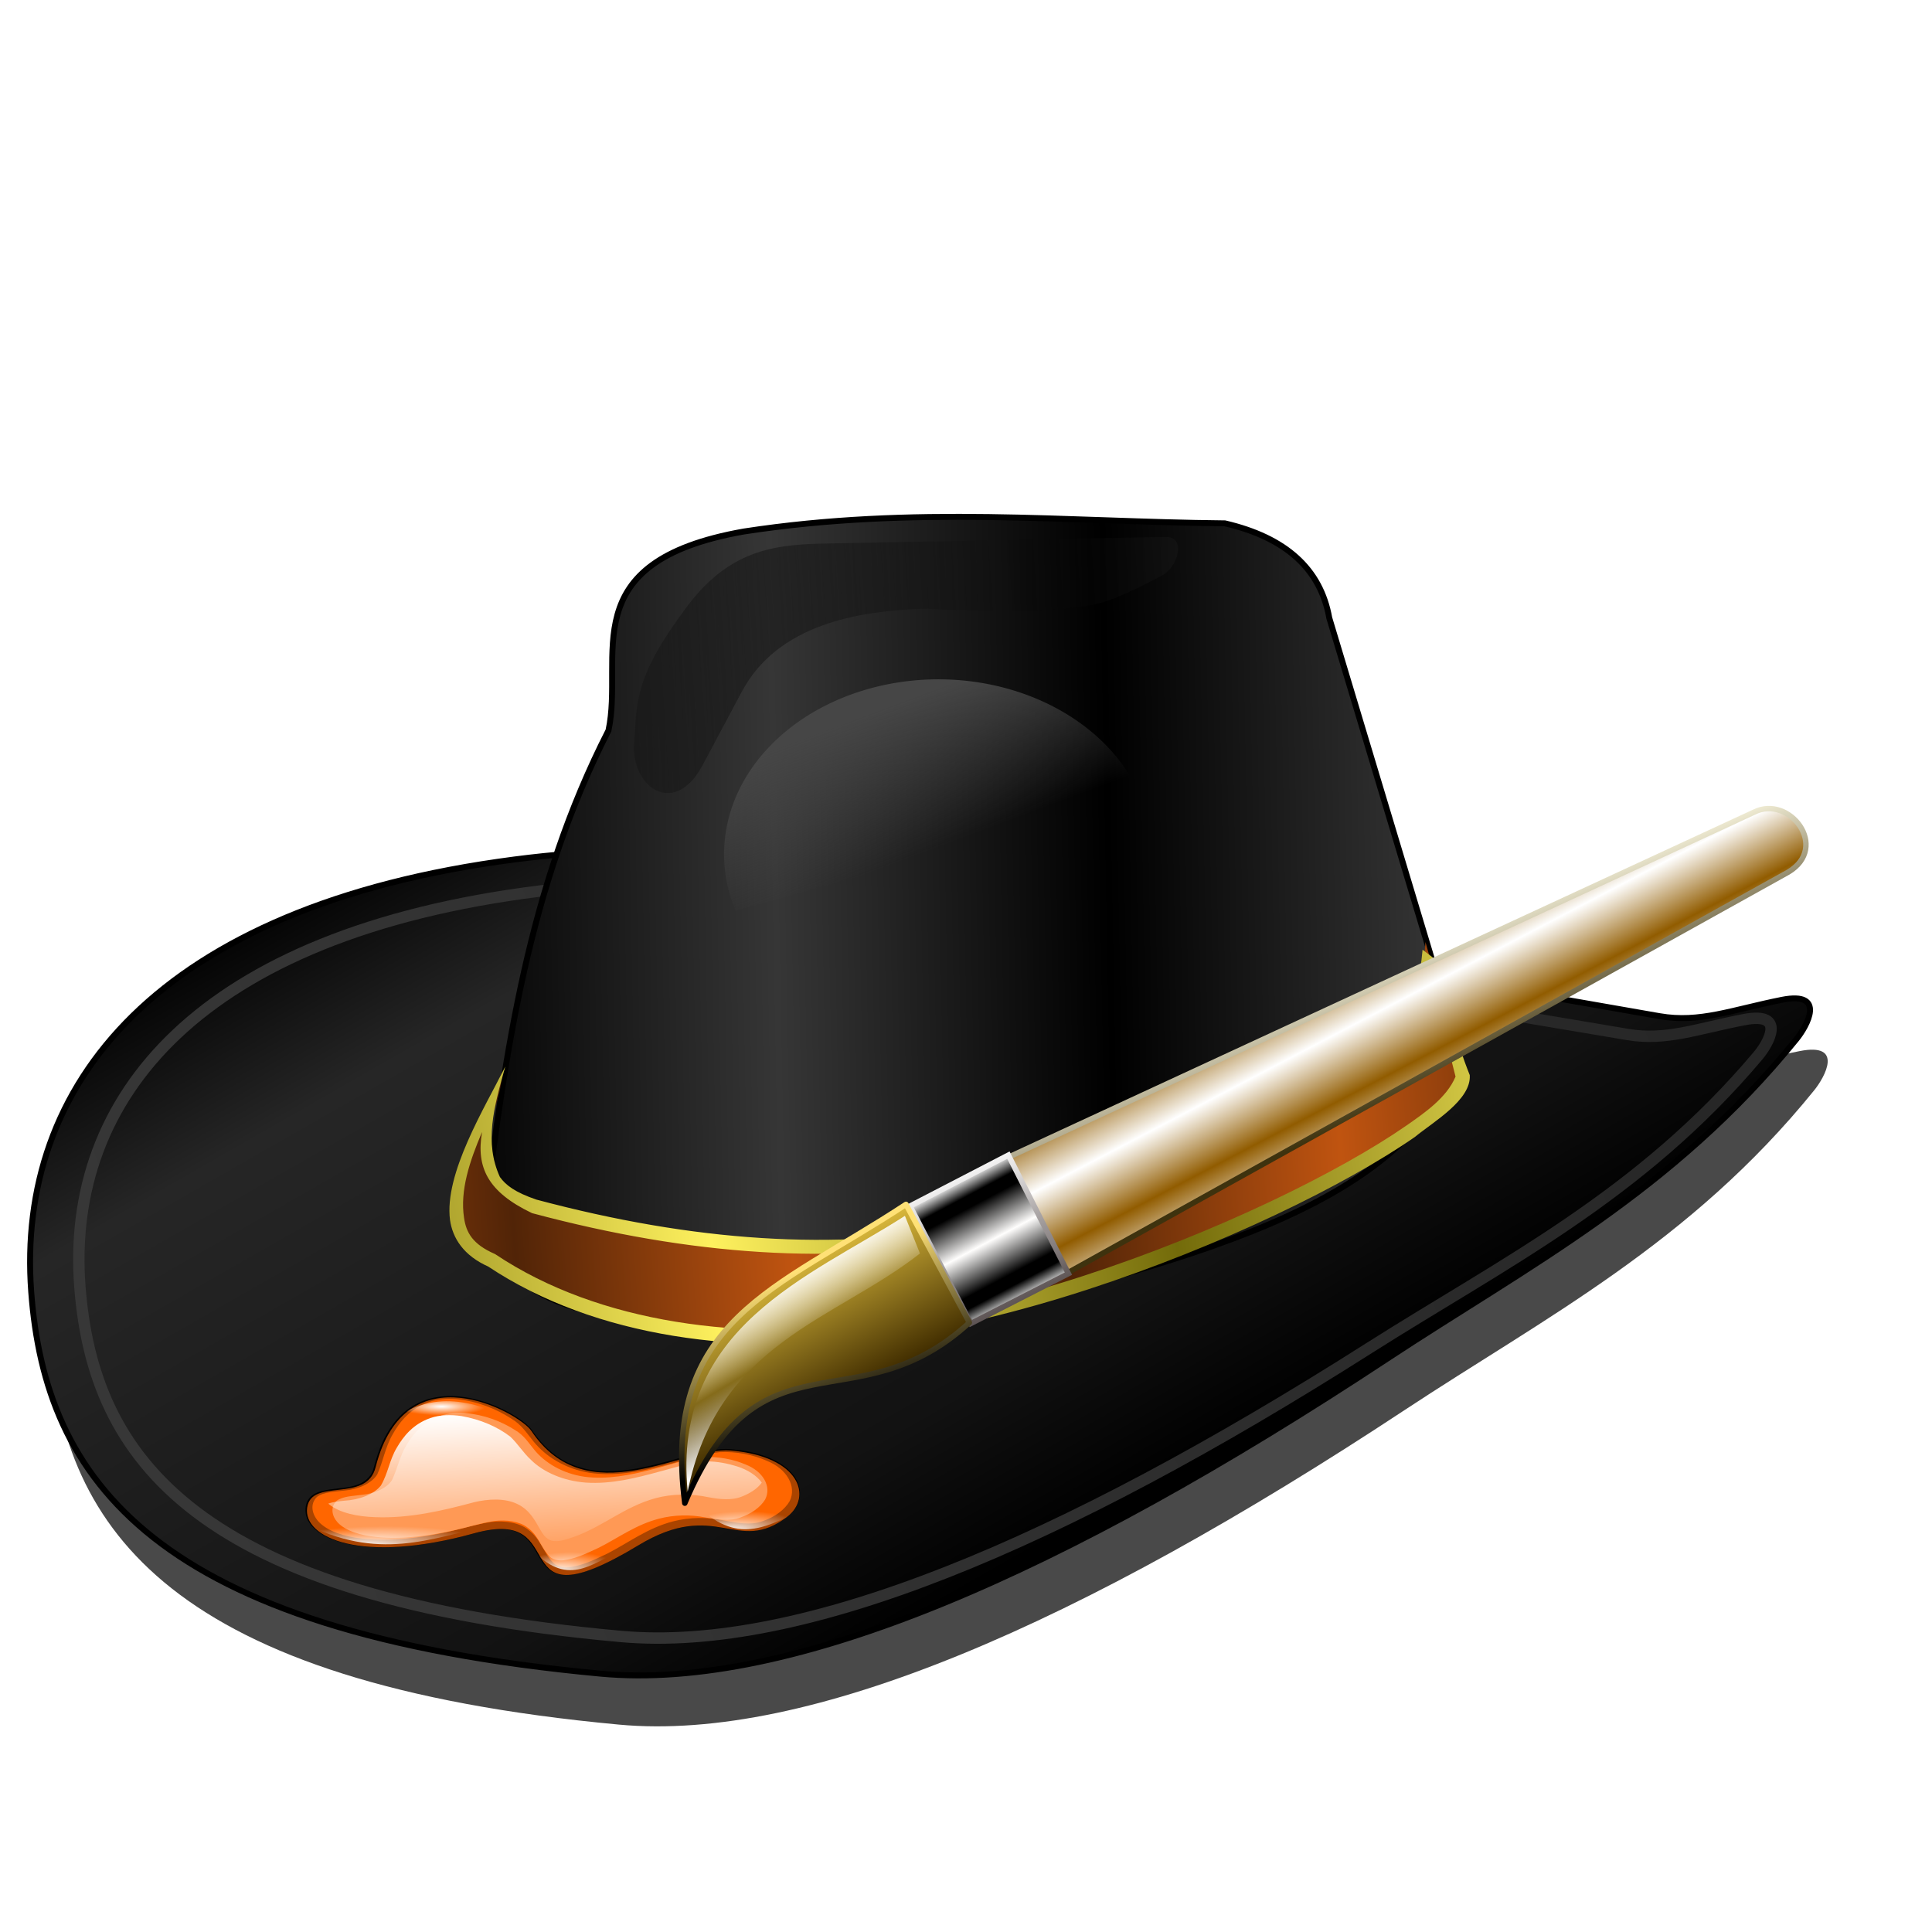 <?xml version="1.0" encoding="UTF-8" standalone="no"?>
<!-- Created with Inkscape (http://www.inkscape.org/) -->

<svg
   xmlns:dc="http://purl.org/dc/elements/1.1/"
   xmlns:cc="http://creativecommons.org/ns#"
   xmlns:rdf="http://www.w3.org/1999/02/22-rdf-syntax-ns#"
   xmlns:svg="http://www.w3.org/2000/svg"
   xmlns="http://www.w3.org/2000/svg"
   xmlns:xlink="http://www.w3.org/1999/xlink"
   xmlns:sodipodi="http://sodipodi.sourceforge.net/DTD/sodipodi-0.dtd"
   xmlns:inkscape="http://www.inkscape.org/namespaces/inkscape"
   width="255"
   height="255"
   viewBox="0 0 67.469 67.469"
   version="1.1"
   id="svg8"
   inkscape:version="0.92.5 (2060ec1f9f, 2020-04-08)"
   sodipodi:docname="icomaker.svg">
  <defs
     id="defs2">
    <linearGradient
       id="linearGradient856"
       inkscape:collect="always">
      <stop
         stop-opacity="1"
         stop-color="#464646"
         id="stop852" />
      <stop
         stop-opacity="0"
         stop-color="#464646"
         id="stop854"
         offset="1" />
    </linearGradient>
    <linearGradient
       id="linearGradient849"
       inkscape:collect="always">
      <stop
         style="stop-color:#1c1c1c;stop-opacity:0.722"
         stop-opacity="0.721"
         stop-color="#000000"
         id="stop845" />
      <stop
         stop-opacity="0"
         stop-color="#000000"
         id="stop847"
         offset="1" />
    </linearGradient>
    <linearGradient
       id="linearGradient910"
       inkscape:collect="always">
      <stop
         stop-opacity="1"
         stop-color="#c05410"
         id="stop906" />
      <stop
         stop-opacity="1"
         stop-color="#512407"
         id="stop908"
         offset="1" />
    </linearGradient>
    <linearGradient
       id="linearGradient900"
       inkscape:collect="always">
      <stop
         stop-opacity="1"
         stop-color="#363636"
         id="stop896" />
      <stop
         stop-opacity="1"
         stop-color="#000000"
         id="stop898"
         offset="1" />
    </linearGradient>
    <linearGradient
       id="linearGradient892"
       inkscape:collect="always">
      <stop
         stop-opacity="1"
         stop-color="#fef15e"
         id="stop888" />
      <stop
         stop-opacity="1"
         stop-color="#736b0a"
         id="stop890"
         offset="1" />
    </linearGradient>
    <linearGradient
       id="linearGradient973"
       inkscape:collect="always">
      <stop
         stop-opacity="1"
         stop-color="#373737"
         id="stop969" />
      <stop
         stop-opacity="1"
         stop-color="#262626"
         id="stop971"
         offset="1" />
    </linearGradient>
    <linearGradient
       id="linearGradient967">
      <stop
         stop-opacity="1"
         stop-color="#000000"
         id="stop959" />
      <stop
         stop-opacity="1"
         stop-color="#262626"
         id="stop961"
         offset="0.218" />
      <stop
         stop-opacity="1"
         stop-color="#121212"
         id="stop963"
         offset="0.817" />
      <stop
         stop-opacity="1"
         stop-color="#000000"
         offset="1"
         id="stop965" />
    </linearGradient>
    <filter
       height="1.233"
       y="-0.117"
       width="1.131"
       x="-0.066"
       id="filter3817"
       inkscape:collect="always">
      <feGaussianBlur
         stdDeviation="1.572"
         id="feGaussianBlur3819"
         inkscape:collect="always" />
    </filter>
    <linearGradient
       y2="212.44"
       x2="138.97"
       y1="73.22"
       x1="59.29"
       gradientUnits="userSpaceOnUse"
       id="linearGradient4542"
       xlink:href="#linearGradient967"
       inkscape:collect="always" />
    <linearGradient
       gradientUnits="userSpaceOnUse"
       y2="88.34"
       x2="293.16"
       y1="193.14"
       x1="29.13"
       id="linearGradient975"
       xlink:href="#linearGradient973"
       inkscape:collect="always" />
    <linearGradient
       gradientTransform="translate(-1.162,-0.291)"
       spreadMethod="reflect"
       gradientUnits="userSpaceOnUse"
       y2="142.07"
       x2="162.98"
       y1="150.5"
       x1="98.57"
       id="linearGradient894"
       xlink:href="#linearGradient892"
       inkscape:collect="always" />
    <linearGradient
       spreadMethod="reflect"
       gradientUnits="userSpaceOnUse"
       y2="118.49"
       x2="155"
       y1="119.36"
       x1="108.06"
       id="linearGradient902"
       xlink:href="#linearGradient900"
       inkscape:collect="always" />
    <linearGradient
       spreadMethod="reflect"
       gradientUnits="userSpaceOnUse"
       y2="143.652"
       x2="148.019"
       y1="146.553"
       x1="109.123"
       id="linearGradient912"
       xlink:href="#linearGradient910"
       inkscape:collect="always" />
    <filter
       color-interpolation-filters="sRGB"
       height="1.15"
       y="-0.075"
       width="1.071"
       x="-0.035"
       id="filter922"
       inkscape:collect="always">
      <feGaussianBlur
         id="feGaussianBlur924"
         stdDeviation="1.127"
         inkscape:collect="always" />
    </filter>
    <linearGradient
       spreadMethod="reflect"
       gradientUnits="userSpaceOnUse"
       y2="74.71"
       x2="139.93"
       y1="76.75"
       x1="108.34"
       id="linearGradient851"
       xlink:href="#linearGradient849"
       inkscape:collect="always" />
    <filter
       color-interpolation-filters="sRGB"
       height="1.114"
       y="-0.057"
       width="1.053"
       x="-0.026"
       id="filter877"
       inkscape:collect="always">
      <feGaussianBlur
         id="feGaussianBlur879"
         stdDeviation="2.75"
         inkscape:collect="always" />
    </filter>
    <linearGradient
       gradientUnits="userSpaceOnUse"
       y2="118.3"
       x2="136.8"
       y1="98.69"
       x1="129.46"
       id="linearGradient858"
       xlink:href="#linearGradient856"
       inkscape:collect="always" />
    <linearGradient
       id="linearGradient980">
      <stop
         id="stop972"
         stop-color="#d7d7d7"
         stop-opacity="1" />
      <stop
         offset="1"
         id="stop978"
         stop-color="#313131"
         stop-opacity="1" />
    </linearGradient>
    <linearGradient
       id="linearGradient3935"
       inkscape:collect="always">
      <stop
         stop-opacity="1"
         stop-color="#ffffff"
         id="stop3937" />
      <stop
         stop-opacity="0"
         stop-color="#ffffff"
         id="stop3939"
         offset="1" />
    </linearGradient>
    <linearGradient
       id="linearGradient3877"
       inkscape:collect="always">
      <stop
         stop-opacity="1"
         stop-color="#e2c03f"
         id="stop3879" />
      <stop
         stop-opacity="1"
         stop-color="#422e00"
         id="stop3881"
         offset="1" />
    </linearGradient>
    <linearGradient
       id="linearGradient3869"
       inkscape:collect="always">
      <stop
         stop-opacity="1"
         stop-color="#ffe176"
         id="stop3871" />
      <stop
         stop-opacity="1"
         stop-color="#000000"
         id="stop3873"
         offset="1" />
    </linearGradient>
    <linearGradient
       id="linearGradient3859"
       inkscape:collect="always">
      <stop
         stop-opacity="1"
         stop-color="#ffffff"
         id="stop3861" />
      <stop
         stop-opacity="1"
         stop-color="#524848"
         id="stop3863"
         offset="1" />
    </linearGradient>
    <linearGradient
       id="linearGradient3847">
      <stop
         stop-opacity="1"
         stop-color="#ffffff"
         id="stop3849" />
      <stop
         stop-opacity="1"
         stop-color="#000000"
         offset="0.267"
         id="stop3855" />
      <stop
         stop-opacity="1"
         stop-color="#000000"
         id="stop3857"
         offset="0.43" />
      <stop
         stop-opacity="1"
         stop-color="#fffefd"
         id="stop3851"
         offset="1" />
    </linearGradient>
    <linearGradient
       id="linearGradient3836"
       inkscape:collect="always">
      <stop
         stop-opacity="1"
         stop-color="#3e320e"
         id="stop3838" />
      <stop
         stop-opacity="1"
         stop-color="#f2eed6"
         id="stop3840"
         offset="1" />
    </linearGradient>
    <linearGradient
       id="linearGradient3827"
       inkscape:collect="always">
      <stop
         stop-opacity="1"
         stop-color="#915c00"
         id="stop3829" />
      <stop
         stop-opacity="1"
         stop-color="#ffffff"
         id="stop3831"
         offset="1" />
    </linearGradient>
    <linearGradient
       id="linearGradient2816">
      <stop
         stop-opacity="1"
         stop-color="#bebebe"
         id="stop2818" />
      <stop
         stop-opacity="1"
         stop-color="#000000"
         offset="1"
         id="stop2820" />
    </linearGradient>
    <linearGradient
       id="linearGradient2760">
      <stop
         stop-opacity="1"
         stop-color="#ffffff"
         id="stop2762" />
      <stop
         stop-opacity="1"
         stop-color="#000000"
         offset="1"
         id="stop2764" />
    </linearGradient>
    <linearGradient
       id="linearGradient2778">
      <stop
         stop-opacity="1"
         stop-color="#d2d2d2"
         id="stop2780" />
      <stop
         stop-opacity="1"
         stop-color="#000000"
         id="stop2782"
         offset="1" />
    </linearGradient>
    <linearGradient
       y2="71.76"
       x2="185.68"
       y1="80.53"
       x1="192.52"
       spreadMethod="reflect"
       gradientTransform="translate(-18.053,-6.807)"
       gradientUnits="userSpaceOnUse"
       id="linearGradient4801"
       xlink:href="#linearGradient3827"
       inkscape:collect="always" />
    <linearGradient
       y2="50"
       x2="202.73"
       y1="73.33"
       x1="217.27"
       gradientTransform="translate(-18.053,-6.807)"
       gradientUnits="userSpaceOnUse"
       id="linearGradient4803"
       xlink:href="#linearGradient3836"
       inkscape:collect="always" />
    <linearGradient
       y2="127.72"
       x2="120.73"
       y1="117.82"
       x1="112.93"
       spreadMethod="reflect"
       gradientTransform="translate(-18.053,-6.807)"
       gradientUnits="userSpaceOnUse"
       id="linearGradient4805"
       xlink:href="#linearGradient3847"
       inkscape:collect="always" />
    <linearGradient
       y2="143.89"
       x2="123.19"
       y1="119.95"
       x1="105.82"
       gradientTransform="translate(-18.053,-6.807)"
       gradientUnits="userSpaceOnUse"
       id="linearGradient4807"
       xlink:href="#linearGradient3859"
       inkscape:collect="always" />
    <linearGradient
       y2="131.58"
       x2="93.29"
       y1="153.02"
       x1="110.04"
       gradientTransform="matrix(0.244,-0.97,-0.97,-0.244,196.596,268.137)"
       gradientUnits="userSpaceOnUse"
       id="linearGradient4809"
       xlink:href="#linearGradient3877"
       inkscape:collect="always" />
    <linearGradient
       y2="138.32"
       x2="77.71"
       y1="158.73"
       x1="98.16"
       gradientTransform="matrix(0.244,-0.97,-0.97,-0.244,196.596,268.137)"
       gradientUnits="userSpaceOnUse"
       id="linearGradient4811"
       xlink:href="#linearGradient3869"
       inkscape:collect="always" />
    <linearGradient
       y2="149.45"
       x2="90.96"
       y1="158.85"
       x1="97.46"
       spreadMethod="reflect"
       gradientTransform="matrix(0.244,-0.97,-0.97,-0.244,196.596,268.137)"
       gradientUnits="userSpaceOnUse"
       id="linearGradient4813"
       xlink:href="#linearGradient3935"
       inkscape:collect="always" />
    <filter
       color-interpolation-filters="sRGB"
       id="filter10723">
      <feGaussianBlur
         id="feGaussianBlur10725" />
    </filter>
    <filter
       color-interpolation-filters="sRGB"
       id="filter10834">
      <feGaussianBlur
         id="feGaussianBlur10836"
         stdDeviation="3.633" />
    </filter>
    <linearGradient
       y2="1424.1"
       x2="111.12"
       y1="1016"
       x1="266.68"
       gradientTransform="matrix(0.945,0,0,0.912,923.708,593.63)"
       gradientUnits="userSpaceOnUse"
       id="linearGradient5155"
       xlink:href="#linearGradient3935"
       inkscape:collect="always" />
    <radialGradient
       r="15.89"
       fy="237.13"
       fx="39.621"
       cy="237.13"
       cx="39.621"
       gradientTransform="matrix(0.972,0.002,8.5213577e-4,-0.153,50.441,234.492)"
       gradientUnits="userSpaceOnUse"
       id="radialGradient5157"
       xlink:href="#linearGradient3935"
       inkscape:collect="always" />
    <radialGradient
       r="15.89"
       fy="244.38"
       fx="36.14"
       cy="240.56"
       cx="39.905"
       gradientTransform="matrix(1.06,-0.018,0.005,0.273,89.753,177.658)"
       gradientUnits="userSpaceOnUse"
       id="radialGradient5159"
       xlink:href="#linearGradient3935"
       inkscape:collect="always" />
    <radialGradient
       r="15.89"
       fy="244.38"
       fx="36.14"
       cy="240.56"
       cx="39.905"
       gradientTransform="matrix(2.251,-0.018,0.01,0.273,-24.358,170.555)"
       gradientUnits="userSpaceOnUse"
       id="radialGradient5161"
       xlink:href="#linearGradient3935"
       inkscape:collect="always" />
    <radialGradient
       r="15.89"
       fy="244.38"
       fx="36.14"
       cy="240.56"
       cx="39.905"
       gradientTransform="matrix(1.253,-0.018,0.006,0.273,142.798,166.412)"
       gradientUnits="userSpaceOnUse"
       id="radialGradient5163"
       xlink:href="#linearGradient3935"
       inkscape:collect="always" />
  </defs>
  <sodipodi:namedview
     id="base"
     pagecolor="#ff0000"
     bordercolor="#666666"
     borderopacity="1.0"
     inkscape:pageopacity="0"
     inkscape:pageshadow="2"
     inkscape:zoom="3.4901961"
     inkscape:cx="127.5"
     inkscape:cy="127.5"
     inkscape:document-units="mm"
     inkscape:current-layer="layer1"
     showgrid="false"
     units="px"
     inkscape:snap-to-guides="false"
     inkscape:snap-grids="false"
     inkscape:snap-others="false"
     inkscape:object-nodes="false"
     inkscape:snap-nodes="false"
     inkscape:snap-global="false"
     inkscape:window-width="1920"
     inkscape:window-height="1056"
     inkscape:window-x="0"
     inkscape:window-y="0"
     inkscape:window-maximized="1" />
  <g
     inkscape:label="Layer 1"
     inkscape:groupmode="layer"
     id="layer1"
     transform="translate(0,-229.531)">
    <g
       id="g993"
       transform="matrix(0.248,0,0,0.248,0.322,232.783)">
      <path
         d="m 73.682,115.15 c 44.068,-5.745 82.689,8.329 123.081,15.385 l 38.118,6.659 c 5.668,0.99 10.243,-0.911 17.222,-2.296 6.328,-1.256 3.538,3.693 2.067,5.511 -17.444,21.564 -37.945,32.014 -57.637,45.007 C 150.77,215.613 112.647,232.227 85.852,229.735 22.832,223.875 7.679,202.382 5.712,176.002 3.542,146.912 23.377,121.708 73.682,115.15 Z"
         id="path853"
         inkscape:connector-curvature="0"
         sodipodi:nodetypes="sssssssss"
         style="fill:#000000;fill-opacity:0.712;stroke:none;stroke-width:0.835;stroke-linecap:butt;stroke-linejoin:miter;stroke-opacity:1;filter:url(#filter877)" />
      <g
         transform="matrix(0.835,0,0,0.835,1.948,42.901)"
         id="g3771">
        <path
           d="M 82.818,77.866 C 135.621,70.982 181.897,87.845 230.296,96.301 l 45.674,7.979 c 6.791,1.186 12.273,-1.091 20.636,-2.751 7.583,-1.505 4.239,4.425 2.476,6.603 -20.902,25.838 -45.466,38.359 -69.061,53.928 C 175.187,198.242 129.507,218.149 97.401,215.163 21.89,208.141 3.733,182.388 1.376,150.779 -1.223,115.924 22.543,85.724 82.818,77.866 Z"
           id="path3755"
           inkscape:connector-curvature="0"
           sodipodi:nodetypes="sssssssss"
           style="fill:url(#linearGradient4542);fill-opacity:1;stroke:#000000;stroke-width:1;stroke-linecap:butt;stroke-linejoin:miter;stroke-opacity:1" />
        <path
           stroke-miterlimit="4"
           sodipodi:nodetypes="sssssssss"
           inkscape:connector-curvature="0"
           id="path3769"
           d="m 87.017,83.199 c 50.201,-6.302 94.196,9.136 140.211,16.877 l 43.423,7.305 c 6.456,1.086 11.668,-0.999 19.619,-2.519 7.209,-1.378 4.03,4.051 2.354,6.045 -19.872,23.655 -43.226,35.117 -65.658,49.371 -52.132,33.124 -95.561,51.349 -126.085,48.615 C 29.091,202.464 11.828,178.888 9.587,149.95 7.116,118.04 29.711,90.393 87.017,83.199 Z"
           style="fill:none;stroke:url(#linearGradient975);stroke-width:1.917;stroke-linecap:butt;stroke-linejoin:miter;stroke-miterlimit:4;stroke-dasharray:none;stroke-opacity:1" />
      </g>
      <path
         sodipodi:nodetypes="cccccccc"
         inkscape:connector-curvature="0"
         id="path3777"
         d="M 66.933,158.404 C 69.842,135.102 73.079,111.847 84.385,89.745 86.63,79.248 79.177,66.016 103.444,61.73 c 23.993,-3.68 45.418,-1.366 67.741,-1.148 8.573,1.99 13.472,6.43 14.696,13.318 l 18.37,61.081 c -6.98,22.583 -40.931,29.754 -72.792,38.118 -25.351,-1.461 -60.567,5.905 -64.526,-14.696 z"
         style="fill:url(#linearGradient902);fill-opacity:1;stroke:#000000;stroke-width:0.835;stroke-linecap:butt;stroke-linejoin:miter;stroke-opacity:1" />
      <path
         style="fill:url(#linearGradient851);fill-opacity:1;stroke:none;stroke-width:1.01;filter:url(#filter922)"
         sodipodi:nodetypes="ssssssssss"
         inkscape:connector-curvature="0"
         id="path3781"
         d="m 97.633,94.642 c -3.965,7.434 -10.129,3.109 -9.644,-3.215 0.439,-5.73 -0.036,-9.216 7.578,-19.289 6.265,-8.289 13.014,-8.591 19.978,-8.726 l 47.304,-0.919 c 3.013,-0.059 1.699,4.47 -0.689,5.511 0,0 -5.777,3.194 -8.956,3.904 -7.847,1.753 -24.111,0.689 -24.111,0.689 -9.586,0.274 -20.879,2.207 -25.948,11.711 z" />
      <path
         style="fill:url(#linearGradient858);fill-opacity:1;stroke:none;filter:url(#filter3817)"
         transform="matrix(1.008,0,0,1.008,-8.952,-12.291)"
         sodipodi:end="5.8802159"
         sodipodi:start="2.8126225"
         d="m 110.349,126.407 a 29.94,24.431 0 0 1 17.62,-30.706 29.94,24.431 0 0 1 38.256,13.233 l -27.542,9.581 z"
         sodipodi:ry="24.431271"
         sodipodi:rx="29.940283"
         sodipodi:cy="118.51422"
         sodipodi:cx="138.6834"
         id="path3787"
         sodipodi:type="arc" />
      <path
         style="fill:url(#linearGradient912);fill-opacity:1;stroke:none;stroke-width:2;stroke-linecap:butt;stroke-linejoin:miter;stroke-miterlimit:4;stroke-dasharray:none;stroke-opacity:1"
         stroke-miterlimit="4"
         d="m 69.412,137.98 c -0.241,7.211 -8.015,14.519 4.52,18.782 43.99,11.892 79.564,7.507 117.945,-21.226 6.925,-4.99 7.212,-12.158 7.557,-15.99 l 5.232,18.826 c 0.647,6.811 -45.124,30.152 -81.74,34.964 -19.936,2.62 -39.882,0.38 -55.304,-8.82 -6.23,-3.716 -4.588,-8.39 -4.084,-13.351 z"
         id="path904"
         inkscape:connector-curvature="0"
         sodipodi:nodetypes="cccccsscc" />
      <path
         direction="ltr"
         text-indent="0"
         baseline-shift="0"
         font-stretch="normal"
         font-variant-position="normal"
         font-variant-numeric="normal"
         text-transform="none"
         font-variant="normal"
         text-decoration-color="#000000"
         line-height="normal"
         display="inline"
         font-style="normal"
         text-decoration="none"
         font-weight="normal"
         font-variant-alternates="normal"
         text-decoration-style="solid"
         dominant-baseline="auto"
         stroke-miterlimit="4"
         text-decoration-line="none"
         font-size="0"
         overflow="visible"
         font-feature-settings="normal"
         word-spacing="0"
         isolation="auto"
         mix-blend-mode="normal"
         font-variant-caps="normal"
         text-align="start"
         letter-spacing="0"
         font-variant-ligatures="normal"
         visibility="visible"
         sodipodi:nodetypes="cccccccccssccccccsscccccccccccc"
         inkscape:connector-curvature="0"
         id="path3785"
         d="m 200.446,121.705 -1.426,-1.086 c -0.34,3.774 -1.079,9.31 -7.721,14.1 -38.096,26.314 -72.629,32.948 -117.066,21.088 -3.003,-1.025 -4.296,-2.019 -5.136,-3.179 -2.212,-4.856 -0.885,-9.743 0.757,-15.554 -2.906,5.818 -8.62,15.064 -7.786,21.596 0.37,2.573 1.913,5.041 5.467,6.604 l -0.152,-0.082 c 15.23,10.147 35.86,12.65 55.965,10.008 18.47,-2.427 39.054,-9.714 54.996,-17.256 7.971,-3.771 14.777,-7.604 19.592,-10.955 2.582,-2.126 7.968,-5.209 7.729,-8.711 -1.807,-4.465 -4.464,-13.506 -5.216,-16.572 z m -0.62,1.604 3.836,15.179 c -1.244,2.998 -4.463,5.174 -6.871,6.859 -4.675,3.254 -11.408,7.052 -19.303,10.787 -15.79,7.47 -36.256,14.697 -54.402,17.082 -19.766,2.597 -39.938,0.078 -54.598,-9.689 l -0.072,-0.049 -0.078,-0.035 c -3.086,-1.357 -3.996,-3.005 -4.291,-5.059 -0.595,-3.848 0.782,-7.989 2.536,-12.096 -0.868,5.003 0.828,8.46 7.027,11.42 l 0.031,0.012 0.033,0.008 c 44.895,11.993 80.32,5.193 118.771,-21.369 l 0.008,-0.006 0.187,-0.006 c 5.021,-5.173 6.278,-7.14 7.186,-13.038 z"
         style="color:#000000;font-style:normal;font-variant:normal;font-weight:normal;font-stretch:normal;font-size:0px;line-height:normal;font-family:sans-serif;font-variant-ligatures:normal;font-variant-position:normal;font-variant-caps:normal;font-variant-numeric:normal;font-variant-alternates:normal;font-feature-settings:normal;text-indent:0;text-align:start;text-decoration:none;text-decoration-line:none;text-decoration-style:solid;text-decoration-color:#000000;letter-spacing:0;word-spacing:0;text-transform:none;writing-mode:lr-tb;direction:ltr;text-orientation:mixed;dominant-baseline:auto;baseline-shift:0px;text-anchor:start;white-space:normal;shape-padding:0;clip-rule:nonzero;display:inline;overflow:visible;visibility:visible;opacity:1;isolation:auto;mix-blend-mode:normal;color-interpolation:sRGB;color-interpolation-filters:linearRGB;solid-color:#000000;solid-opacity:1;vector-effect:none;fill:url(#linearGradient894);fill-opacity:1;fill-rule:nonzero;stroke:none;stroke-width:2;stroke-linecap:butt;stroke-linejoin:miter;stroke-miterlimit:4;stroke-dasharray:none;stroke-dashoffset:0;stroke-opacity:1;color-rendering:auto;image-rendering:auto;shape-rendering:auto;text-rendering:auto;enable-background:accumulate" />
    </g>
    <g
       id="g5143"
       transform="matrix(0.1,0,0,0.127,6.502,253.468)">
      <g
         id="g10900"
         transform="matrix(0.169,-0.043,0.079,0.092,-191.496,109.532)">
        <path
           style="fill:#000000;fill-opacity:1;stroke:none;filter:url(#filter10834)"
           id="path10840"
           transform="matrix(1,0,0,0.999,935.401,484.186)"
           d="m 37.875,916.719 c -40.49,1.157 -75.951,25.171 -104.344,52.156 -24.827,23.238 -44.946,50.746 -64.985,78.173 -11.926,15.409 -31.248,25.805 -50.952,23.577 -24.998,-1.249 -48.674,-16.439 -74.125,-11.844 -20.439,4.303 -32.867,24.02 -39.254,42.511 -10.78,31.283 0.374,66.24 21.011,90.732 31.33,37.767 78.087,59 124.481,72.234 42.35,12.174 86.469,16.64 130.255,19.453 23.169,2.627 49.181,9.777 62.132,30.914 13.92,23.541 9.152,52.348 8.297,78.436 -0.801,19.9 -1.344,43.279 14.484,57.908 16.581,14.22 40.366,14.318 61.154,13.115 43.634,-3.02 85.551,-16.489 127.628,-27.24 36.902,-8.434 78.095,-10.04 112.125,9.156 29.151,15.169 49.762,44.716 82.373,53.63 26.705,6.844 54.723,-1.859 78.622,-13.809 36.926,-20.56 55.364,-66.533 47.205,-107.555 -7.667,-42.168 -38.796,-76.115 -74.137,-98.179 -23.829,-15.031 -53.274,-15.723 -80.526,-18.19 -52.459,-3.532 -107.425,-3.257 -155.756,-26.303 -32.302,-15.151 -56.78,-43.798 -67.781,-77.5 -10.087,-28.452 -11.889,-58.844 -12.231,-88.776 -4.359,-30.18 -18.358,-58.336 -34.863,-83.631 C 127.68,954.51 97.87,926.241 59.844,918.625 52.675,917.173 45.222,916.518 37.875,916.719 Z"
           inkscape:connector-curvature="0" />
        <path
           style="fill:#aa4400;fill-opacity:1;stroke:none"
           id="path10842"
           d="m 1432.396,1765.53 c 112.58,70.19 85.256,180.068 20.491,207.474 -130.341,55.155 -98.215,-101.76 -285.151,-47.87 -332.863,95.958 -59.401,-148.118 -264.66,-159.604 -227.579,-12.735 -295.646,-124.846 -254.13,-195.07 42.044,-71.117 105.386,36.699 162.629,-45.203 186.666,-267.08 305.934,-19.013 305.653,34.202 -1.315,248.498 240.368,159.436 315.168,206.071 z"
           inkscape:connector-curvature="0" />
        <path
           style="fill:#ff6600;fill-opacity:1;stroke:none;filter:url(#filter10723)"
           id="path10844"
           d="m 977.234,1407.698 c -39.017,0.625 -72.59,24.983 -99.656,51 -27.174,25.596 -46.443,58.198 -71.562,85.688 -20.047,17.533 -49.402,21.768 -74.375,13.437 -17.349,-4.394 -35.983,-13.263 -53.781,-6.125 -20.591,12.014 -28.197,38.823 -25.552,61.46 4.22,32.175 27.654,58.441 53.552,75.884 45.633,31.785 101.023,44.984 155.462,52.304 28.017,3.605 56.685,3.525 84.217,10.101 23.742,6.67 46.264,23.62 53.04,48.157 10.969,33.139 -0.769,68.442 4.719,102.219 2.607,12.113 13.2,21.74 25.469,23.188 25.454,5.592 51.794,-0.374 77.103,-4.241 49.05,-10.075 97.309,-30.887 148.272,-26.791 32.483,2.602 63.563,16.468 87.396,38.481 18.464,15.489 39.212,33.334 64.729,31.988 25.273,-0.557 50.521,-10.63 68.875,-28.031 29.056,-30.568 31.537,-81.363 7.688,-115.906 -16.424,-26.362 -41.337,-48.263 -70.531,-59.406 -35.83,-10.64 -73.891,-7.429 -110.772,-11.669 -46.533,-3.572 -95.465,-11.831 -133.446,-40.706 -36.821,-28.727 -55.979,-75.238 -59.25,-121.094 -1.987,-24.553 -0.783,-50.238 -11.237,-73.153 -14.346,-36.582 -37.945,-70.495 -71.013,-92.254 -14.816,-9.057 -31.875,-15.057 -49.344,-14.531 z"
           inkscape:connector-curvature="0" />
        <path
           style="fill:#ff9955;fill-opacity:1;stroke:none;filter:url(#filter10723)"
           id="path10846"
           transform="matrix(0.913,0,0,0.875,944.084,636.178)"
           d="m 39.812,930.906 c -39.018,0.625 -72.59,24.984 -99.656,51 -27.174,25.596 -46.443,58.198 -71.562,85.688 -20.047,17.533 -49.402,21.768 -74.375,13.437 -17.349,-4.394 -35.983,-13.263 -53.781,-6.125 -20.591,12.014 -28.197,38.823 -25.552,61.46 4.22,32.175 27.653,58.441 53.552,75.884 45.633,31.785 101.023,44.984 155.462,52.304 28.017,3.605 56.685,3.525 84.217,10.101 23.742,6.67 46.264,23.62 53.04,48.157 10.969,33.139 -0.769,68.442 4.719,102.219 2.607,12.113 13.2,21.74 25.469,23.188 25.454,5.592 51.794,-0.374 77.103,-4.241 49.05,-10.075 97.309,-30.887 148.272,-26.791 32.483,2.602 63.563,16.468 87.396,38.481 18.464,15.489 39.212,33.334 64.729,31.988 25.273,-0.557 50.521,-10.63 68.875,-28.031 29.056,-30.568 31.537,-81.363 7.688,-115.906 -16.424,-26.362 -41.337,-48.263 -70.531,-59.406 -35.83,-10.64 -73.891,-7.429 -110.772,-11.669 -46.533,-3.572 -95.465,-11.831 -133.446,-40.706 -36.821,-28.727 -55.979,-75.238 -59.25,-121.094 -1.987,-24.553 -0.783,-50.238 -11.237,-73.153 -14.346,-36.582 -37.945,-70.495 -71.013,-92.254 C 74.34,936.381 57.282,930.38 39.812,930.906 Z"
           inkscape:connector-curvature="0" />
        <path
           style="fill:url(#linearGradient5155);fill-opacity:1;stroke:none"
           id="path10850"
           d="m 960.64,1448.134 c -35.629,1.028 -66.084,22.973 -90.686,45.988 -26.488,24.088 -44.304,56.166 -70.641,80.435 -22.552,16.514 -54,17.681 -79.818,7.946 -9.775,-2.797 -19.821,-5.877 -30.042,-5.412 7.835,32.169 35.543,55.628 64.623,70.762 56.024,30.096 121.137,37.249 184.21,41.456 27.443,2.728 56.795,13.786 70.918,37.828 14.895,24.835 11.433,54.812 9.854,82.298 -0.347,11.824 -1.455,25.15 6.176,35.088 10.964,10.742 28.223,8.851 42.539,8.872 61.947,-2.449 119.434,-33.651 182.033,-30.275 34.593,2.048 67.293,17.282 92.372,40.138 15.76,13.327 35.025,26.698 57.097,24.297 17.737,-1.283 35.814,-7.349 49.419,-18.353 -0.448,-21.612 -9.189,-42.78 -23.293,-59.391 -12.649,-14.658 -27.555,-27.919 -45.614,-36.23 -28.884,-12.057 -61.175,-9.74 -91.824,-12.499 -47.059,-2.768 -96.574,-7.031 -137.586,-31.381 -35.813,-21.601 -59.864,-58.743 -66.879,-98.742 -5.152,-24.17 -3.778,-49.289 -8.49,-73.504 -10.304,-34.472 -30.883,-66.383 -59.162,-89.457 -15.589,-11.873 -35.034,-20.529 -55.206,-19.864 z"
           inkscape:connector-curvature="0" />
      </g>
      <path
         style="fill:url(#radialGradient5157);fill-opacity:1;stroke:none"
         d="m 69.875,203.014 c 13.884,2.594 29.282,2.532 46.761,-1.184 -14.134,-3.191 -27.561,-10.088 -46.761,1.184 z"
         id="path4900"
         inkscape:connector-curvature="0"
         sodipodi:nodetypes="ccc" />
      <path
         style="fill:url(#radialGradient5159);fill-opacity:1;stroke:none"
         sodipodi:nodetypes="ccc"
         inkscape:connector-curvature="0"
         id="path4890"
         d="m 120.157,237.059 c 9.139,-2.594 19.274,-2.532 30.779,1.184 -9.303,3.191 -18.141,10.088 -30.779,-1.184 z" />
      <path
         style="fill:url(#radialGradient5161);fill-opacity:1;stroke:none"
         d="m 40.25,229.956 c 19.42,-2.594 40.957,-2.532 65.406,1.184 -19.77,3.191 -38.55,10.088 -65.406,-1.184 z"
         id="path5135"
         inkscape:connector-curvature="0"
         sodipodi:nodetypes="ccc" />
      <path
         style="fill:url(#radialGradient5163);fill-opacity:1;stroke:none"
         d="m 178.756,225.813 c 10.809,-2.594 22.795,-2.532 36.402,1.184 -11.003,3.191 -21.456,10.088 -36.402,-1.184 z"
         id="path5139"
         inkscape:connector-curvature="0"
         sodipodi:nodetypes="ccc" />
    </g>
    <g
       id="g4795"
       transform="matrix(0.187,0.034,-0.034,0.187,19.559,246.724)">
      <path
         style="fill:url(#linearGradient4801);fill-opacity:1;fill-rule:evenodd;stroke:url(#linearGradient4803);stroke-width:1;stroke-linecap:butt;stroke-linejoin:miter;stroke-opacity:1"
         sodipodi:nodetypes="ccccc"
         id="path3825"
         d="m 102.583,105.683 14.727,18.8 117.19,-96.196 c 6.729,-5.872 -2.342,-14.079 -8.147,-9.714 z"
         inkscape:connector-curvature="0" />
      <path
         style="fill:url(#linearGradient4805);fill-opacity:1;fill-rule:evenodd;stroke:url(#linearGradient4807);stroke-width:1;stroke-linecap:butt;stroke-linejoin:miter;stroke-opacity:1"
         sodipodi:nodetypes="ccccc"
         id="path3844"
         d="m 102.824,105.08 14.751,19.451 -16.004,12.22 -14.847,-19.234 z"
         inkscape:connector-curvature="0" />
      <path
         style="fill:url(#linearGradient4809);fill-opacity:1;fill-rule:evenodd;stroke:url(#linearGradient4811);stroke-width:1;stroke-linecap:round;stroke-linejoin:round;stroke-opacity:1"
         sodipodi:nodetypes="cccc"
         id="path3867"
         d="M 101.281,136.642 C 84.102,159.298 63.515,143.783 55.772,178.636 45.49,146.258 65.339,137.035 85.932,117.35 Z"
         inkscape:connector-curvature="0" />
      <path
         style="fill:url(#linearGradient4813);fill-opacity:1;fill-rule:evenodd;stroke:none"
         sodipodi:nodetypes="cccc"
         id="path3885"
         d="m 55.916,176.483 c 0.443,-27.926 20.963,-35.837 34.156,-50.719 l -3.955,-6.308 c -15.067,14.095 -38.545,27.703 -30.201,57.027 z"
         inkscape:connector-curvature="0" />
    </g>
  </g>
</svg>
